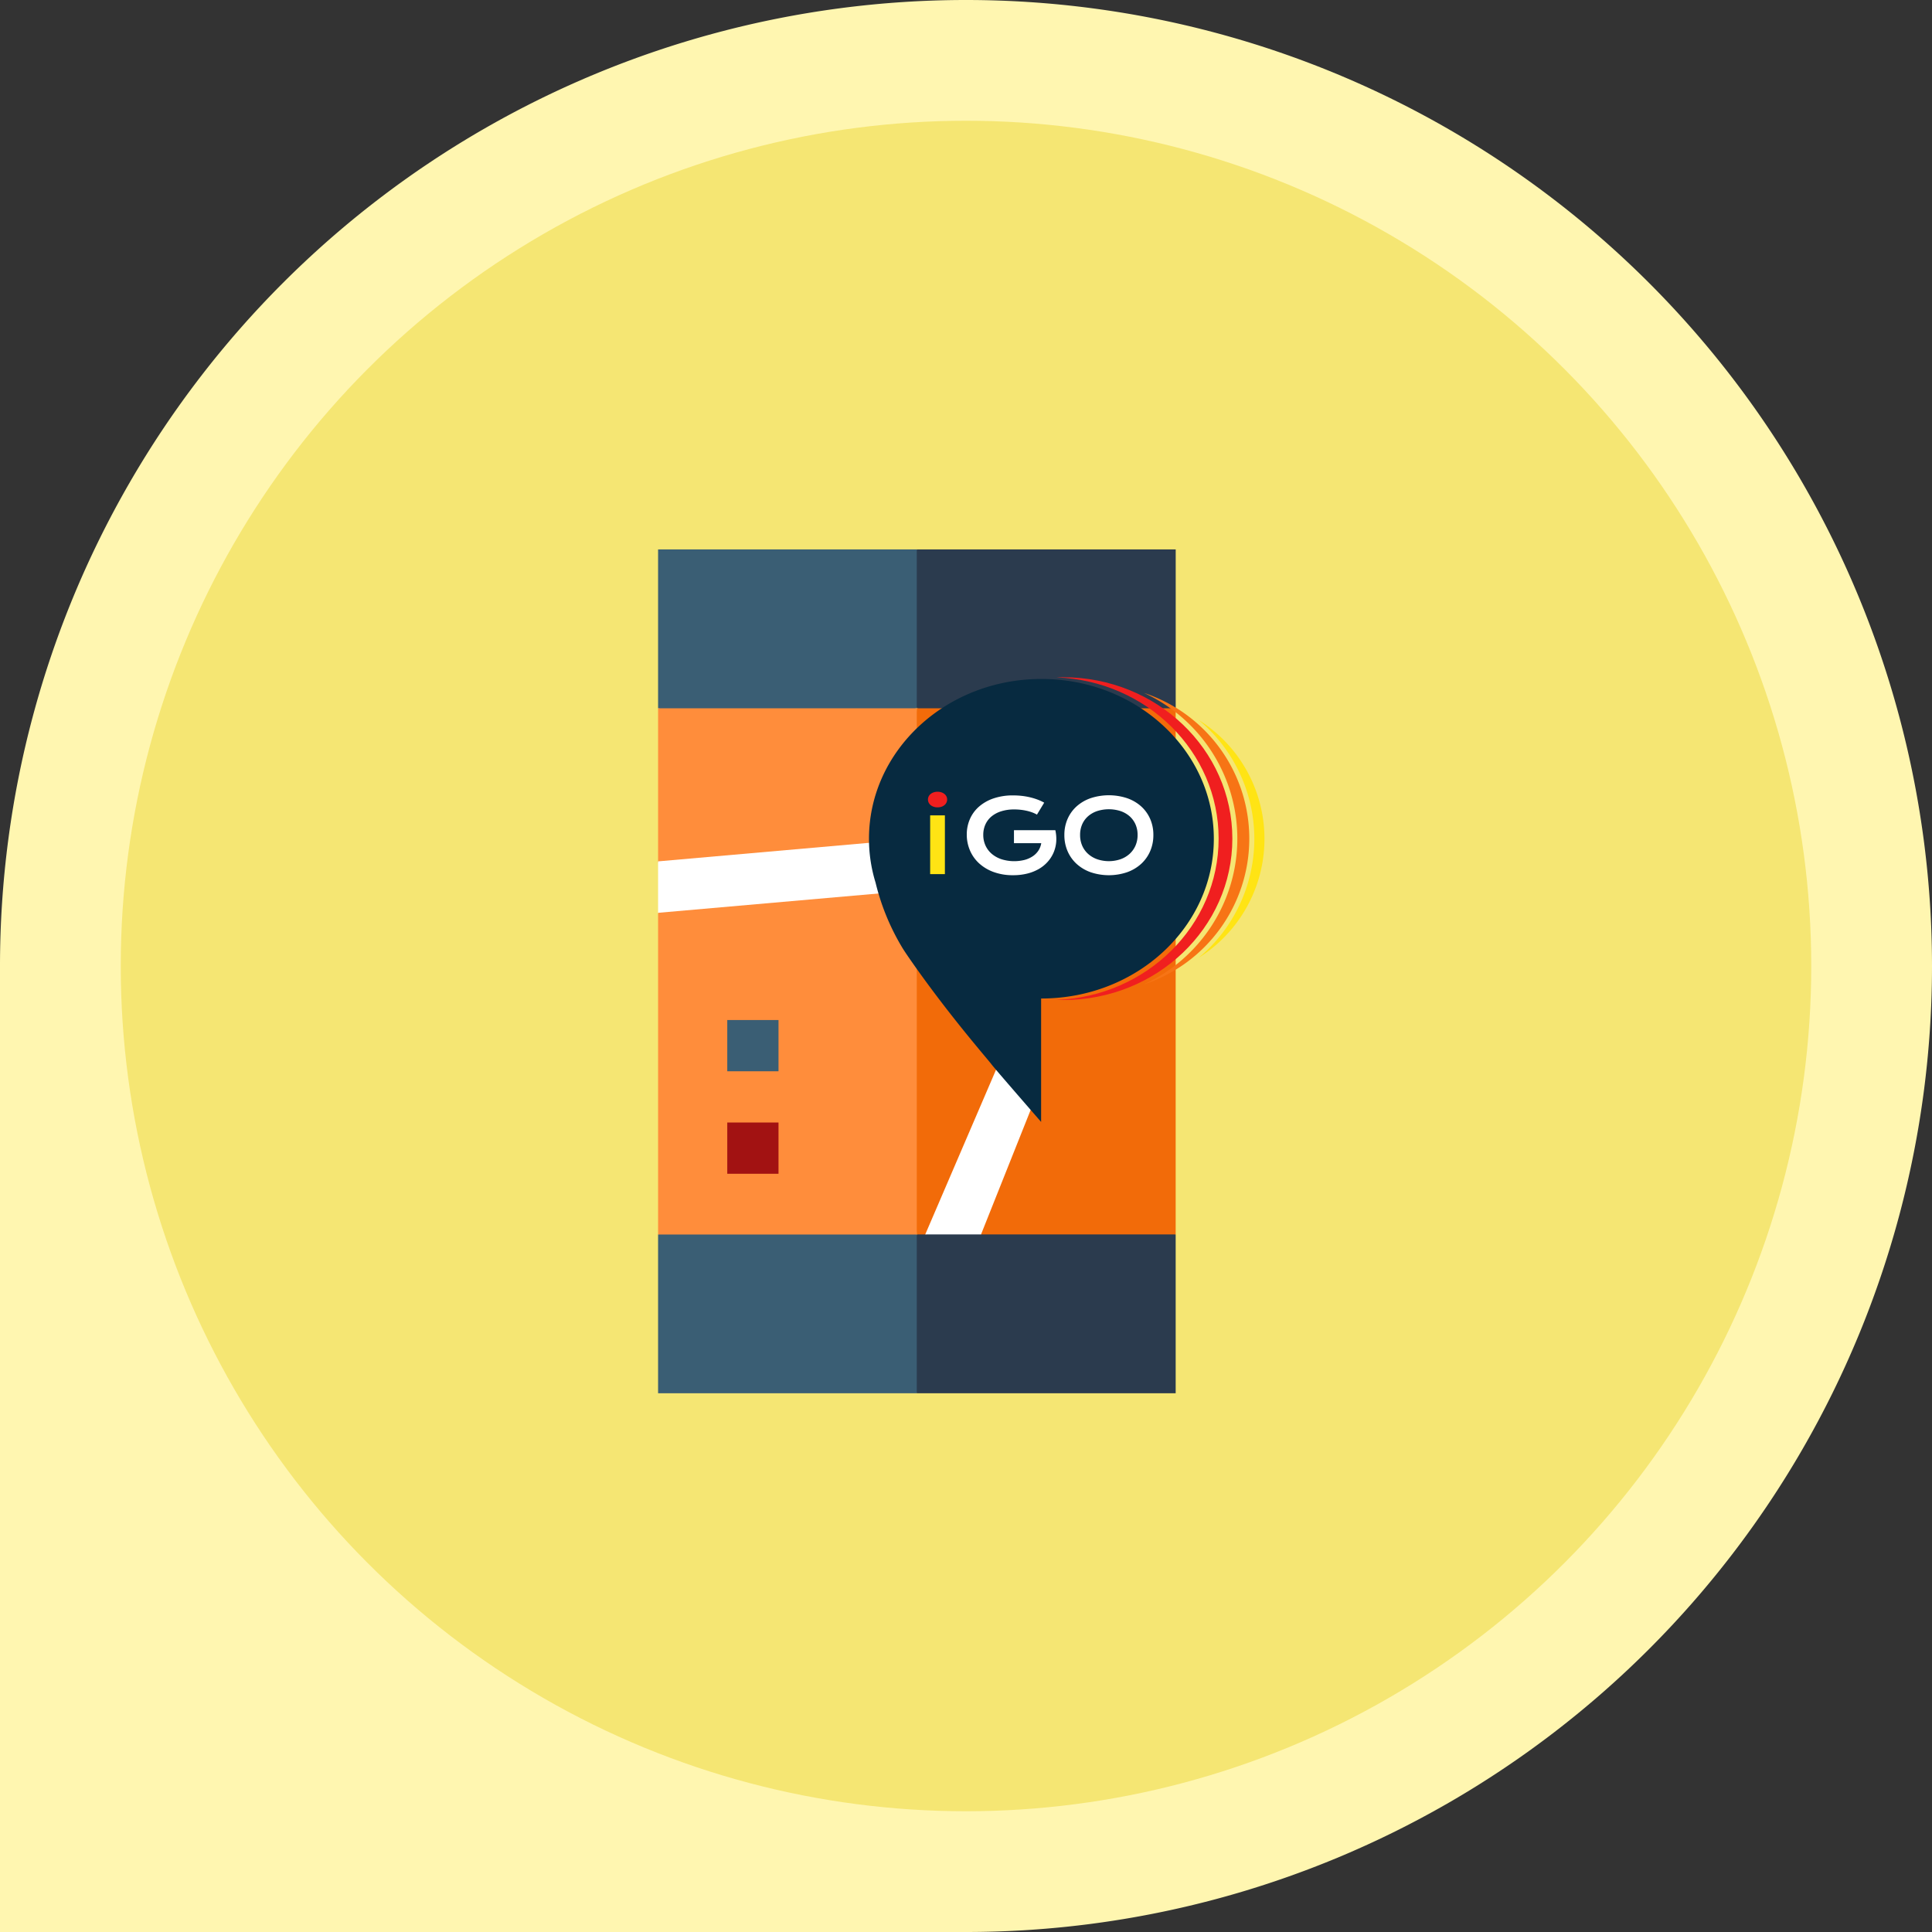 <svg xmlns="http://www.w3.org/2000/svg" width="160" height="160" viewBox="0 0 160 160">
  <rect x="0" y="0" width="160" height="160" fill="#333333" stroke="none"/>
  <g id="Group_14188" data-name="Group 14188" transform="translate(-925 -933)">
    <g id="Group_11778" data-name="Group 11778" transform="translate(901 829)">
      <path id="Rectangle_8222" data-name="Rectangle 8222" d="M80,0h0a80,80,0,0,1,80,80v0a80,80,0,0,1-80,80H0a0,0,0,0,1,0,0V80A80,80,0,0,1,80,0Z" transform="translate(24 104)" fill="#fff6b0"/>
      <circle id="Ellipse_205" data-name="Ellipse 205" cx="70" cy="70" r="70" transform="translate(34 114)" fill="#f5e673"/>
    </g>
    <g id="Group_14187" data-name="Group 14187" transform="translate(-21086 -352)">
      <g id="Group_14178" data-name="Group 14178" transform="translate(-371.5 -140.904)">
        <g id="tracking" transform="translate(22437 1471.404)">
          <g id="Group_14173" data-name="Group 14173" transform="translate(0)">
            <path id="Path_6525" data-name="Path 6525" d="M96.238,0H74.815V13.156L85.849,15.42l10.389-2.263,3.334-6.79Z" transform="translate(-74.815)" fill="#3a5e74"/>
            <path id="Path_6526" data-name="Path 6526" d="M226.251,0V13.156l11.4,2.546,10.044-2.546V0Z" transform="translate(-204.828)" fill="#2b3b4e"/>
            <path id="Path_6527" data-name="Path 6527" d="M74.815,385.546V398.7H96.238l3.475-6.225-3.475-6.932L86.132,383Z" transform="translate(-74.815 -328.818)" fill="#3a5e74"/>
            <path id="Path_6528" data-name="Path 6528" d="M96.238,93H74.815v12.732L76.23,108l-1.415,1.981v26.6H96.238l3.051-22.21Z" transform="translate(-74.815 -79.844)" fill="#ff8d3b"/>
            <path id="Path_6529" data-name="Path 6529" d="M226.251,398.7h21.441V385.546L237.082,383l-10.831,2.546Z" transform="translate(-204.828 -328.818)" fill="#2b3b4e"/>
            <path id="Path_6530" data-name="Path 6530" d="M226.251,136.572h.787l2.546-1.273,1.981,1.273h16.127V93H226.251Z" transform="translate(-204.828 -79.844)" fill="#f26b09"/>
          </g>
          <g id="Group_14174" data-name="Group 14174" transform="translate(5.729 47.462)">
            <path id="Path_6531" data-name="Path 6531" d="M115.315,335.5h4.244v4.244h-4.244Z" transform="translate(-115.315 -335.5)" fill="#a21212"/>
          </g>
          <g id="Group_14175" data-name="Group 14175" transform="translate(0 23.842)">
            <path id="Path_6532" data-name="Path 6532" d="M97.486,168.535l-22.671,1.993v4.26L97.486,172.8Z" transform="translate(-74.815 -168.535)" fill="#fff"/>
          </g>
          <g id="Group_14176" data-name="Group 14176" transform="translate(5.729 38.974)">
            <path id="Path_6533" data-name="Path 6533" d="M115.315,275.5h4.244v4.244h-4.244Z" transform="translate(-115.315 -275.5)" fill="#3a5e74"/>
          </g>
          <g id="Group_14177" data-name="Group 14177" transform="translate(22.126 41.319)">
            <path id="Path_6534" data-name="Path 6534" d="M237.839,292.077l-6.623,15.409h4.619l4.284-10.748Z" transform="translate(-231.216 -292.077)" fill="#fff"/>
          </g>
        </g>
        <g id="Group_14172" data-name="Group 14172" transform="translate(22451.754 1481.574)">
          <g id="Group_10637" data-name="Group 10637" transform="translate(2.711 0.417)">
            <g id="Group_9070" data-name="Group 9070" transform="translate(0 0)">
              <path id="Path_5313" data-name="Path 5313" d="M183.082,491.913c-7.886,0-14.279,5.923-14.279,13.231a12.335,12.335,0,0,0,.546,3.636,19.126,19.126,0,0,0,2.247,5.443q.1.159.187.291h0s1.191,1.8,3.237,4.456,3.761,4.621,3.949,4.882,4.09,4.746,4.09,4.746V518.375h.024c7.886,0,14.279-5.924,14.279-13.231S190.968,491.913,183.082,491.913Z" transform="translate(-168.803 -491.771)" fill="#072a40"/>
              <path id="Path_5317" data-name="Path 5317" d="M276.008,490.939c-.19,0-.378,0-.566.012,7.467.284,13.429,6.153,13.429,13.354s-5.962,13.07-13.429,13.354c.188.007.377.012.566.012,7.729,0,14-5.984,14-13.366S283.738,490.939,276.008,490.939Z" transform="translate(-259.915 -490.939)" fill="#f01f1f"/>
              <g id="Group_9069" data-name="Group 9069" transform="translate(22.774 1.298)">
                <path id="Path_5318" data-name="Path 5318" d="M325.209,499.851a13.284,13.284,0,0,1,0,24.136,12.71,12.71,0,0,0,0-24.136Z" transform="translate(-325.209 -499.851)" fill="#f77415"/>
                <path id="Path_5319" data-name="Path 5319" d="M356.255,515.215a12.818,12.818,0,0,1,0,19.7,11.621,11.621,0,0,0,0-19.7Z" transform="translate(-351.731 -512.978)" fill="#ffe414"/>
              </g>
            </g>
            <g id="Group_9083" data-name="Group 9083" transform="translate(4.885 9.479)">
              <rect id="Rectangle_8134" data-name="Rectangle 8134" width="1.221" height="4.866" transform="translate(0.181 1.959)" fill="#ffe414"/>
              <path id="Path_5314" data-name="Path 5314" d="M204.882,562.939a.618.618,0,0,1-.159.206.768.768,0,0,1-.249.14,1,1,0,0,1-.332.052.983.983,0,0,1-.328-.052.766.766,0,0,1-.249-.14.617.617,0,0,1-.159-.206.573.573,0,0,1-.056-.249.586.586,0,0,1,.056-.254.6.6,0,0,1,.159-.2.789.789,0,0,1,.249-.138.977.977,0,0,1,.328-.052.993.993,0,0,1,.332.052.79.79,0,0,1,.249.138.6.6,0,0,1,.159.2.586.586,0,0,1,.056.254A.574.574,0,0,1,204.882,562.939Z" transform="translate(-203.35 -562.042)" fill="#f01f1f"/>
              <path id="Path_5315" data-name="Path 5315" d="M232.8,567.955a2.864,2.864,0,0,1-.214.882,2.782,2.782,0,0,1-.48.761,2.972,2.972,0,0,1-.73.6,3.715,3.715,0,0,1-.965.388,4.775,4.775,0,0,1-1.184.138,4.6,4.6,0,0,1-1.61-.264,3.594,3.594,0,0,1-1.206-.721,3.1,3.1,0,0,1-.757-1.072,3.309,3.309,0,0,1-.262-1.311,3.171,3.171,0,0,1,.256-1.272,2.907,2.907,0,0,1,.746-1.029,3.574,3.574,0,0,1,1.206-.689,4.933,4.933,0,0,1,1.639-.251,6.505,6.505,0,0,1,.67.035,5.729,5.729,0,0,1,.664.109,5.3,5.3,0,0,1,.639.187,4.079,4.079,0,0,1,.592.27l-.6.99a2.519,2.519,0,0,0-.383-.179,3.545,3.545,0,0,0-.46-.136,4.473,4.473,0,0,0-.507-.085,4.8,4.8,0,0,0-.526-.029,3.532,3.532,0,0,0-1.089.155,2.37,2.37,0,0,0-.808.433,1.852,1.852,0,0,0-.5.666,2.059,2.059,0,0,0-.173.85,2.1,2.1,0,0,0,.181.878,1.983,1.983,0,0,0,.515.689,2.428,2.428,0,0,0,.808.452,3.528,3.528,0,0,0,1.913.058,2.277,2.277,0,0,0,.676-.3,1.678,1.678,0,0,0,.47-.468,1.581,1.581,0,0,0,.239-.617H229.3v-1.076h3.427v0l0,0A3.342,3.342,0,0,1,232.8,567.955Z" transform="translate(-222.178 -563.809)" fill="#fff"/>
              <path id="Path_5316" data-name="Path 5316" d="M288.017,568.69a3.075,3.075,0,0,1-.753,1.054,3.437,3.437,0,0,1-1.165.687,4.72,4.72,0,0,1-3,0,3.444,3.444,0,0,1-1.163-.687,3.075,3.075,0,0,1-.753-1.054,3.322,3.322,0,0,1-.268-1.346,3.268,3.268,0,0,1,.268-1.336,3.029,3.029,0,0,1,.753-1.041,3.414,3.414,0,0,1,1.163-.674,4.833,4.833,0,0,1,3,0,3.409,3.409,0,0,1,1.165.674,3.028,3.028,0,0,1,.753,1.041,3.268,3.268,0,0,1,.268,1.336A3.322,3.322,0,0,1,288.017,568.69Z" transform="translate(-269.618 -563.76)" fill="#fff"/>
              <path id="Path_5320" data-name="Path 5320" d="M293.968,572.6a2.194,2.194,0,0,0-.753-.419,3.174,3.174,0,0,0-1.893,0,2.217,2.217,0,0,0-.755.419,1.91,1.91,0,0,0-.5.67,2.144,2.144,0,0,0-.179.895,2.172,2.172,0,0,0,.179.9,1.983,1.983,0,0,0,.5.683,2.248,2.248,0,0,0,.755.435,3.01,3.01,0,0,0,1.893,0,2.224,2.224,0,0,0,.753-.435,2.021,2.021,0,0,0,.5-.683,2.153,2.153,0,0,0,.181-.9,2.126,2.126,0,0,0-.181-.895A1.946,1.946,0,0,0,293.968,572.6Z" transform="translate(-277.289 -570.584)" fill="#072a40"/>
            </g>
          </g>
          <rect id="Rectangle_8233" data-name="Rectangle 8233" width="37.234" height="37.234" transform="translate(0 0)" fill="none"/>
        </g>
      </g>
      <rect id="Rectangle_8756" data-name="Rectangle 8756" width="80" height="80" transform="translate(22051 1325)" fill="none"/>
    </g>
  </g>
</svg>
